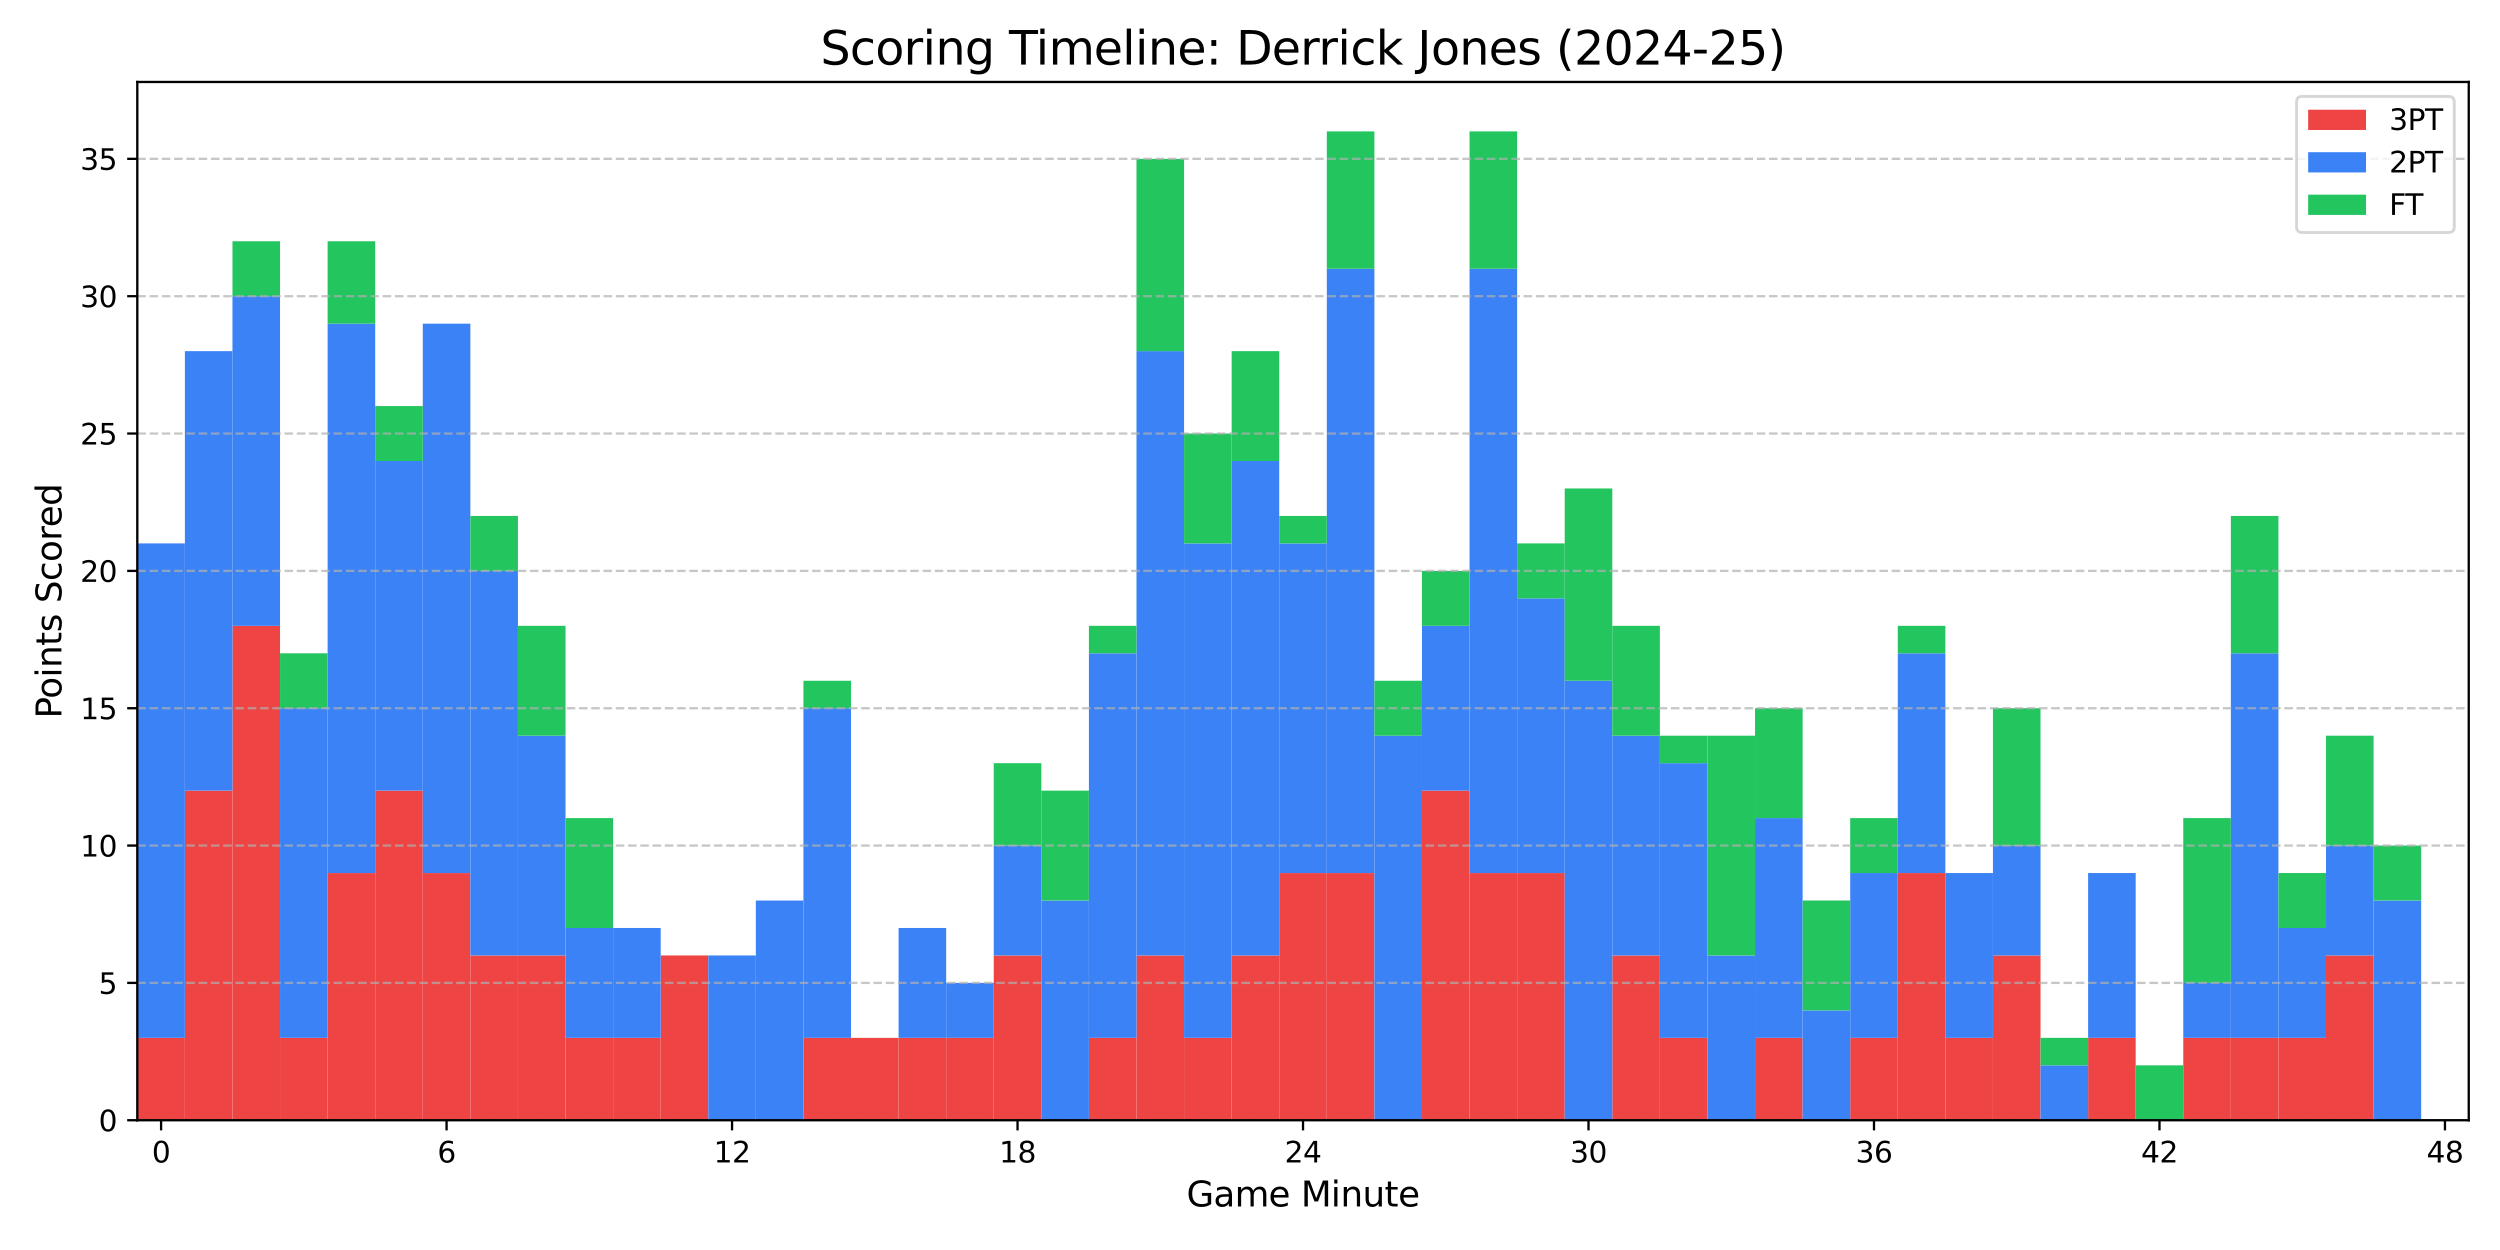 <?xml version="1.0" encoding="utf-8" standalone="no"?>
<!DOCTYPE svg PUBLIC "-//W3C//DTD SVG 1.1//EN"
  "http://www.w3.org/Graphics/SVG/1.1/DTD/svg11.dtd">
<svg xmlns:xlink="http://www.w3.org/1999/xlink" width="864pt" height="432pt" viewBox="0 0 864 432" xmlns="http://www.w3.org/2000/svg" version="1.1">
 <defs>
  <style type="text/css">*{stroke-linejoin: round; stroke-linecap: butt}</style>
 </defs>
 <g id="figure_1">
  <g id="patch_1">
   <path d="M 0 432 
L 864 432 
L 864 0 
L 0 0 
z
" style="fill: #ffffff"/>
  </g>
  <g id="axes_1">
   <g id="patch_2">
    <path d="M 47.45 387.16 
L 853.2 387.16 
L 853.2 28.32 
L 47.45 28.32 
z
" style="fill: #ffffff"/>
   </g>
   <g id="patch_3">
    <path d="M 47.45 387.16 
L 63.894 387.16 
L 63.894 358.681 
L 47.45 358.681 
z
" clip-path="url(#pc52c95a06d)" style="fill: #ef4444"/>
   </g>
   <g id="patch_4">
    <path d="M 63.894 387.16 
L 80.338 387.16 
L 80.338 273.243 
L 63.894 273.243 
z
" clip-path="url(#pc52c95a06d)" style="fill: #ef4444"/>
   </g>
   <g id="patch_5">
    <path d="M 80.338 387.16 
L 96.782 387.16 
L 96.782 216.284 
L 80.338 216.284 
z
" clip-path="url(#pc52c95a06d)" style="fill: #ef4444"/>
   </g>
   <g id="patch_6">
    <path d="M 96.782 387.16 
L 113.226 387.16 
L 113.226 358.681 
L 96.782 358.681 
z
" clip-path="url(#pc52c95a06d)" style="fill: #ef4444"/>
   </g>
   <g id="patch_7">
    <path d="M 113.226 387.16 
L 129.669 387.16 
L 129.669 301.722 
L 113.226 301.722 
z
" clip-path="url(#pc52c95a06d)" style="fill: #ef4444"/>
   </g>
   <g id="patch_8">
    <path d="M 129.669 387.16 
L 146.113 387.16 
L 146.113 273.243 
L 129.669 273.243 
z
" clip-path="url(#pc52c95a06d)" style="fill: #ef4444"/>
   </g>
   <g id="patch_9">
    <path d="M 146.113 387.16 
L 162.557 387.16 
L 162.557 301.722 
L 146.113 301.722 
z
" clip-path="url(#pc52c95a06d)" style="fill: #ef4444"/>
   </g>
   <g id="patch_10">
    <path d="M 162.557 387.16 
L 179.001 387.16 
L 179.001 330.201 
L 162.557 330.201 
z
" clip-path="url(#pc52c95a06d)" style="fill: #ef4444"/>
   </g>
   <g id="patch_11">
    <path d="M 179.001 387.16 
L 195.445 387.16 
L 195.445 330.201 
L 179.001 330.201 
z
" clip-path="url(#pc52c95a06d)" style="fill: #ef4444"/>
   </g>
   <g id="patch_12">
    <path d="M 195.445 387.16 
L 211.889 387.16 
L 211.889 358.681 
L 195.445 358.681 
z
" clip-path="url(#pc52c95a06d)" style="fill: #ef4444"/>
   </g>
   <g id="patch_13">
    <path d="M 211.889 387.16 
L 228.333 387.16 
L 228.333 358.681 
L 211.889 358.681 
z
" clip-path="url(#pc52c95a06d)" style="fill: #ef4444"/>
   </g>
   <g id="patch_14">
    <path d="M 228.333 387.16 
L 244.777 387.16 
L 244.777 330.201 
L 228.333 330.201 
z
" clip-path="url(#pc52c95a06d)" style="fill: #ef4444"/>
   </g>
   <g id="patch_15">
    <path d="M 244.777 387.16 
L 261.22 387.16 
L 261.22 387.16 
L 244.777 387.16 
z
" clip-path="url(#pc52c95a06d)" style="fill: #ef4444"/>
   </g>
   <g id="patch_16">
    <path d="M 261.22 387.16 
L 277.664 387.16 
L 277.664 387.16 
L 261.22 387.16 
z
" clip-path="url(#pc52c95a06d)" style="fill: #ef4444"/>
   </g>
   <g id="patch_17">
    <path d="M 277.664 387.16 
L 294.108 387.16 
L 294.108 358.681 
L 277.664 358.681 
z
" clip-path="url(#pc52c95a06d)" style="fill: #ef4444"/>
   </g>
   <g id="patch_18">
    <path d="M 294.108 387.16 
L 310.552 387.16 
L 310.552 358.681 
L 294.108 358.681 
z
" clip-path="url(#pc52c95a06d)" style="fill: #ef4444"/>
   </g>
   <g id="patch_19">
    <path d="M 310.552 387.16 
L 326.996 387.16 
L 326.996 358.681 
L 310.552 358.681 
z
" clip-path="url(#pc52c95a06d)" style="fill: #ef4444"/>
   </g>
   <g id="patch_20">
    <path d="M 326.996 387.16 
L 343.44 387.16 
L 343.44 358.681 
L 326.996 358.681 
z
" clip-path="url(#pc52c95a06d)" style="fill: #ef4444"/>
   </g>
   <g id="patch_21">
    <path d="M 343.44 387.16 
L 359.884 387.16 
L 359.884 330.201 
L 343.44 330.201 
z
" clip-path="url(#pc52c95a06d)" style="fill: #ef4444"/>
   </g>
   <g id="patch_22">
    <path d="M 359.884 387.16 
L 376.328 387.16 
L 376.328 387.16 
L 359.884 387.16 
z
" clip-path="url(#pc52c95a06d)" style="fill: #ef4444"/>
   </g>
   <g id="patch_23">
    <path d="M 376.328 387.16 
L 392.771 387.16 
L 392.771 358.681 
L 376.328 358.681 
z
" clip-path="url(#pc52c95a06d)" style="fill: #ef4444"/>
   </g>
   <g id="patch_24">
    <path d="M 392.771 387.16 
L 409.215 387.16 
L 409.215 330.201 
L 392.771 330.201 
z
" clip-path="url(#pc52c95a06d)" style="fill: #ef4444"/>
   </g>
   <g id="patch_25">
    <path d="M 409.215 387.16 
L 425.659 387.16 
L 425.659 358.681 
L 409.215 358.681 
z
" clip-path="url(#pc52c95a06d)" style="fill: #ef4444"/>
   </g>
   <g id="patch_26">
    <path d="M 425.659 387.16 
L 442.103 387.16 
L 442.103 330.201 
L 425.659 330.201 
z
" clip-path="url(#pc52c95a06d)" style="fill: #ef4444"/>
   </g>
   <g id="patch_27">
    <path d="M 442.103 387.16 
L 458.547 387.16 
L 458.547 301.722 
L 442.103 301.722 
z
" clip-path="url(#pc52c95a06d)" style="fill: #ef4444"/>
   </g>
   <g id="patch_28">
    <path d="M 458.547 387.16 
L 474.991 387.16 
L 474.991 301.722 
L 458.547 301.722 
z
" clip-path="url(#pc52c95a06d)" style="fill: #ef4444"/>
   </g>
   <g id="patch_29">
    <path d="M 474.991 387.16 
L 491.435 387.16 
L 491.435 387.16 
L 474.991 387.16 
z
" clip-path="url(#pc52c95a06d)" style="fill: #ef4444"/>
   </g>
   <g id="patch_30">
    <path d="M 491.435 387.16 
L 507.879 387.16 
L 507.879 273.243 
L 491.435 273.243 
z
" clip-path="url(#pc52c95a06d)" style="fill: #ef4444"/>
   </g>
   <g id="patch_31">
    <path d="M 507.879 387.16 
L 524.322 387.16 
L 524.322 301.722 
L 507.879 301.722 
z
" clip-path="url(#pc52c95a06d)" style="fill: #ef4444"/>
   </g>
   <g id="patch_32">
    <path d="M 524.322 387.16 
L 540.766 387.16 
L 540.766 301.722 
L 524.322 301.722 
z
" clip-path="url(#pc52c95a06d)" style="fill: #ef4444"/>
   </g>
   <g id="patch_33">
    <path d="M 540.766 387.16 
L 557.21 387.16 
L 557.21 387.16 
L 540.766 387.16 
z
" clip-path="url(#pc52c95a06d)" style="fill: #ef4444"/>
   </g>
   <g id="patch_34">
    <path d="M 557.21 387.16 
L 573.654 387.16 
L 573.654 330.201 
L 557.21 330.201 
z
" clip-path="url(#pc52c95a06d)" style="fill: #ef4444"/>
   </g>
   <g id="patch_35">
    <path d="M 573.654 387.16 
L 590.098 387.16 
L 590.098 358.681 
L 573.654 358.681 
z
" clip-path="url(#pc52c95a06d)" style="fill: #ef4444"/>
   </g>
   <g id="patch_36">
    <path d="M 590.098 387.16 
L 606.542 387.16 
L 606.542 387.16 
L 590.098 387.16 
z
" clip-path="url(#pc52c95a06d)" style="fill: #ef4444"/>
   </g>
   <g id="patch_37">
    <path d="M 606.542 387.16 
L 622.986 387.16 
L 622.986 358.681 
L 606.542 358.681 
z
" clip-path="url(#pc52c95a06d)" style="fill: #ef4444"/>
   </g>
   <g id="patch_38">
    <path d="M 622.986 387.16 
L 639.43 387.16 
L 639.43 387.16 
L 622.986 387.16 
z
" clip-path="url(#pc52c95a06d)" style="fill: #ef4444"/>
   </g>
   <g id="patch_39">
    <path d="M 639.43 387.16 
L 655.873 387.16 
L 655.873 358.681 
L 639.43 358.681 
z
" clip-path="url(#pc52c95a06d)" style="fill: #ef4444"/>
   </g>
   <g id="patch_40">
    <path d="M 655.873 387.16 
L 672.317 387.16 
L 672.317 301.722 
L 655.873 301.722 
z
" clip-path="url(#pc52c95a06d)" style="fill: #ef4444"/>
   </g>
   <g id="patch_41">
    <path d="M 672.317 387.16 
L 688.761 387.16 
L 688.761 358.681 
L 672.317 358.681 
z
" clip-path="url(#pc52c95a06d)" style="fill: #ef4444"/>
   </g>
   <g id="patch_42">
    <path d="M 688.761 387.16 
L 705.205 387.16 
L 705.205 330.201 
L 688.761 330.201 
z
" clip-path="url(#pc52c95a06d)" style="fill: #ef4444"/>
   </g>
   <g id="patch_43">
    <path d="M 705.205 387.16 
L 721.649 387.16 
L 721.649 387.16 
L 705.205 387.16 
z
" clip-path="url(#pc52c95a06d)" style="fill: #ef4444"/>
   </g>
   <g id="patch_44">
    <path d="M 721.649 387.16 
L 738.093 387.16 
L 738.093 358.681 
L 721.649 358.681 
z
" clip-path="url(#pc52c95a06d)" style="fill: #ef4444"/>
   </g>
   <g id="patch_45">
    <path d="M 738.093 387.16 
L 754.537 387.16 
L 754.537 387.16 
L 738.093 387.16 
z
" clip-path="url(#pc52c95a06d)" style="fill: #ef4444"/>
   </g>
   <g id="patch_46">
    <path d="M 754.537 387.16 
L 770.981 387.16 
L 770.981 358.681 
L 754.537 358.681 
z
" clip-path="url(#pc52c95a06d)" style="fill: #ef4444"/>
   </g>
   <g id="patch_47">
    <path d="M 770.981 387.16 
L 787.424 387.16 
L 787.424 358.681 
L 770.981 358.681 
z
" clip-path="url(#pc52c95a06d)" style="fill: #ef4444"/>
   </g>
   <g id="patch_48">
    <path d="M 787.424 387.16 
L 803.868 387.16 
L 803.868 358.681 
L 787.424 358.681 
z
" clip-path="url(#pc52c95a06d)" style="fill: #ef4444"/>
   </g>
   <g id="patch_49">
    <path d="M 803.868 387.16 
L 820.312 387.16 
L 820.312 330.201 
L 803.868 330.201 
z
" clip-path="url(#pc52c95a06d)" style="fill: #ef4444"/>
   </g>
   <g id="patch_50">
    <path d="M 820.312 387.16 
L 836.756 387.16 
L 836.756 387.16 
L 820.312 387.16 
z
" clip-path="url(#pc52c95a06d)" style="fill: #ef4444"/>
   </g>
   <g id="patch_51">
    <path d="M 47.45 358.681 
L 63.894 358.681 
L 63.894 187.804 
L 47.45 187.804 
z
" clip-path="url(#pc52c95a06d)" style="fill: #3b82f6"/>
   </g>
   <g id="patch_52">
    <path d="M 63.894 273.243 
L 80.338 273.243 
L 80.338 121.353 
L 63.894 121.353 
z
" clip-path="url(#pc52c95a06d)" style="fill: #3b82f6"/>
   </g>
   <g id="patch_53">
    <path d="M 80.338 216.284 
L 96.782 216.284 
L 96.782 102.366 
L 80.338 102.366 
z
" clip-path="url(#pc52c95a06d)" style="fill: #3b82f6"/>
   </g>
   <g id="patch_54">
    <path d="M 96.782 358.681 
L 113.226 358.681 
L 113.226 244.763 
L 96.782 244.763 
z
" clip-path="url(#pc52c95a06d)" style="fill: #3b82f6"/>
   </g>
   <g id="patch_55">
    <path d="M 113.226 301.722 
L 129.669 301.722 
L 129.669 111.859 
L 113.226 111.859 
z
" clip-path="url(#pc52c95a06d)" style="fill: #3b82f6"/>
   </g>
   <g id="patch_56">
    <path d="M 129.669 273.243 
L 146.113 273.243 
L 146.113 159.325 
L 129.669 159.325 
z
" clip-path="url(#pc52c95a06d)" style="fill: #3b82f6"/>
   </g>
   <g id="patch_57">
    <path d="M 146.113 301.722 
L 162.557 301.722 
L 162.557 111.859 
L 146.113 111.859 
z
" clip-path="url(#pc52c95a06d)" style="fill: #3b82f6"/>
   </g>
   <g id="patch_58">
    <path d="M 162.557 330.201 
L 179.001 330.201 
L 179.001 197.298 
L 162.557 197.298 
z
" clip-path="url(#pc52c95a06d)" style="fill: #3b82f6"/>
   </g>
   <g id="patch_59">
    <path d="M 179.001 330.201 
L 195.445 330.201 
L 195.445 254.256 
L 179.001 254.256 
z
" clip-path="url(#pc52c95a06d)" style="fill: #3b82f6"/>
   </g>
   <g id="patch_60">
    <path d="M 195.445 358.681 
L 211.889 358.681 
L 211.889 320.708 
L 195.445 320.708 
z
" clip-path="url(#pc52c95a06d)" style="fill: #3b82f6"/>
   </g>
   <g id="patch_61">
    <path d="M 211.889 358.681 
L 228.333 358.681 
L 228.333 320.708 
L 211.889 320.708 
z
" clip-path="url(#pc52c95a06d)" style="fill: #3b82f6"/>
   </g>
   <g id="patch_62">
    <path d="M 228.333 330.201 
L 244.777 330.201 
L 244.777 330.201 
L 228.333 330.201 
z
" clip-path="url(#pc52c95a06d)" style="fill: #3b82f6"/>
   </g>
   <g id="patch_63">
    <path d="M 244.777 387.16 
L 261.22 387.16 
L 261.22 330.201 
L 244.777 330.201 
z
" clip-path="url(#pc52c95a06d)" style="fill: #3b82f6"/>
   </g>
   <g id="patch_64">
    <path d="M 261.22 387.16 
L 277.664 387.16 
L 277.664 311.215 
L 261.22 311.215 
z
" clip-path="url(#pc52c95a06d)" style="fill: #3b82f6"/>
   </g>
   <g id="patch_65">
    <path d="M 277.664 358.681 
L 294.108 358.681 
L 294.108 244.763 
L 277.664 244.763 
z
" clip-path="url(#pc52c95a06d)" style="fill: #3b82f6"/>
   </g>
   <g id="patch_66">
    <path d="M 294.108 358.681 
L 310.552 358.681 
L 310.552 358.681 
L 294.108 358.681 
z
" clip-path="url(#pc52c95a06d)" style="fill: #3b82f6"/>
   </g>
   <g id="patch_67">
    <path d="M 310.552 358.681 
L 326.996 358.681 
L 326.996 320.708 
L 310.552 320.708 
z
" clip-path="url(#pc52c95a06d)" style="fill: #3b82f6"/>
   </g>
   <g id="patch_68">
    <path d="M 326.996 358.681 
L 343.44 358.681 
L 343.44 339.694 
L 326.996 339.694 
z
" clip-path="url(#pc52c95a06d)" style="fill: #3b82f6"/>
   </g>
   <g id="patch_69">
    <path d="M 343.44 330.201 
L 359.884 330.201 
L 359.884 292.229 
L 343.44 292.229 
z
" clip-path="url(#pc52c95a06d)" style="fill: #3b82f6"/>
   </g>
   <g id="patch_70">
    <path d="M 359.884 387.16 
L 376.328 387.16 
L 376.328 311.215 
L 359.884 311.215 
z
" clip-path="url(#pc52c95a06d)" style="fill: #3b82f6"/>
   </g>
   <g id="patch_71">
    <path d="M 376.328 358.681 
L 392.771 358.681 
L 392.771 225.777 
L 376.328 225.777 
z
" clip-path="url(#pc52c95a06d)" style="fill: #3b82f6"/>
   </g>
   <g id="patch_72">
    <path d="M 392.771 330.201 
L 409.215 330.201 
L 409.215 121.353 
L 392.771 121.353 
z
" clip-path="url(#pc52c95a06d)" style="fill: #3b82f6"/>
   </g>
   <g id="patch_73">
    <path d="M 409.215 358.681 
L 425.659 358.681 
L 425.659 187.804 
L 409.215 187.804 
z
" clip-path="url(#pc52c95a06d)" style="fill: #3b82f6"/>
   </g>
   <g id="patch_74">
    <path d="M 425.659 330.201 
L 442.103 330.201 
L 442.103 159.325 
L 425.659 159.325 
z
" clip-path="url(#pc52c95a06d)" style="fill: #3b82f6"/>
   </g>
   <g id="patch_75">
    <path d="M 442.103 301.722 
L 458.547 301.722 
L 458.547 187.804 
L 442.103 187.804 
z
" clip-path="url(#pc52c95a06d)" style="fill: #3b82f6"/>
   </g>
   <g id="patch_76">
    <path d="M 458.547 301.722 
L 474.991 301.722 
L 474.991 92.873 
L 458.547 92.873 
z
" clip-path="url(#pc52c95a06d)" style="fill: #3b82f6"/>
   </g>
   <g id="patch_77">
    <path d="M 474.991 387.16 
L 491.435 387.16 
L 491.435 254.256 
L 474.991 254.256 
z
" clip-path="url(#pc52c95a06d)" style="fill: #3b82f6"/>
   </g>
   <g id="patch_78">
    <path d="M 491.435 273.243 
L 507.879 273.243 
L 507.879 216.284 
L 491.435 216.284 
z
" clip-path="url(#pc52c95a06d)" style="fill: #3b82f6"/>
   </g>
   <g id="patch_79">
    <path d="M 507.879 301.722 
L 524.322 301.722 
L 524.322 92.873 
L 507.879 92.873 
z
" clip-path="url(#pc52c95a06d)" style="fill: #3b82f6"/>
   </g>
   <g id="patch_80">
    <path d="M 524.322 301.722 
L 540.766 301.722 
L 540.766 206.791 
L 524.322 206.791 
z
" clip-path="url(#pc52c95a06d)" style="fill: #3b82f6"/>
   </g>
   <g id="patch_81">
    <path d="M 540.766 387.16 
L 557.21 387.16 
L 557.21 235.27 
L 540.766 235.27 
z
" clip-path="url(#pc52c95a06d)" style="fill: #3b82f6"/>
   </g>
   <g id="patch_82">
    <path d="M 557.21 330.201 
L 573.654 330.201 
L 573.654 254.256 
L 557.21 254.256 
z
" clip-path="url(#pc52c95a06d)" style="fill: #3b82f6"/>
   </g>
   <g id="patch_83">
    <path d="M 573.654 358.681 
L 590.098 358.681 
L 590.098 263.749 
L 573.654 263.749 
z
" clip-path="url(#pc52c95a06d)" style="fill: #3b82f6"/>
   </g>
   <g id="patch_84">
    <path d="M 590.098 387.16 
L 606.542 387.16 
L 606.542 330.201 
L 590.098 330.201 
z
" clip-path="url(#pc52c95a06d)" style="fill: #3b82f6"/>
   </g>
   <g id="patch_85">
    <path d="M 606.542 358.681 
L 622.986 358.681 
L 622.986 282.736 
L 606.542 282.736 
z
" clip-path="url(#pc52c95a06d)" style="fill: #3b82f6"/>
   </g>
   <g id="patch_86">
    <path d="M 622.986 387.16 
L 639.43 387.16 
L 639.43 349.188 
L 622.986 349.188 
z
" clip-path="url(#pc52c95a06d)" style="fill: #3b82f6"/>
   </g>
   <g id="patch_87">
    <path d="M 639.43 358.681 
L 655.873 358.681 
L 655.873 301.722 
L 639.43 301.722 
z
" clip-path="url(#pc52c95a06d)" style="fill: #3b82f6"/>
   </g>
   <g id="patch_88">
    <path d="M 655.873 301.722 
L 672.317 301.722 
L 672.317 225.777 
L 655.873 225.777 
z
" clip-path="url(#pc52c95a06d)" style="fill: #3b82f6"/>
   </g>
   <g id="patch_89">
    <path d="M 672.317 358.681 
L 688.761 358.681 
L 688.761 301.722 
L 672.317 301.722 
z
" clip-path="url(#pc52c95a06d)" style="fill: #3b82f6"/>
   </g>
   <g id="patch_90">
    <path d="M 688.761 330.201 
L 705.205 330.201 
L 705.205 292.229 
L 688.761 292.229 
z
" clip-path="url(#pc52c95a06d)" style="fill: #3b82f6"/>
   </g>
   <g id="patch_91">
    <path d="M 705.205 387.16 
L 721.649 387.16 
L 721.649 368.174 
L 705.205 368.174 
z
" clip-path="url(#pc52c95a06d)" style="fill: #3b82f6"/>
   </g>
   <g id="patch_92">
    <path d="M 721.649 358.681 
L 738.093 358.681 
L 738.093 301.722 
L 721.649 301.722 
z
" clip-path="url(#pc52c95a06d)" style="fill: #3b82f6"/>
   </g>
   <g id="patch_93">
    <path d="M 738.093 387.16 
L 754.537 387.16 
L 754.537 387.16 
L 738.093 387.16 
z
" clip-path="url(#pc52c95a06d)" style="fill: #3b82f6"/>
   </g>
   <g id="patch_94">
    <path d="M 754.537 358.681 
L 770.981 358.681 
L 770.981 339.694 
L 754.537 339.694 
z
" clip-path="url(#pc52c95a06d)" style="fill: #3b82f6"/>
   </g>
   <g id="patch_95">
    <path d="M 770.981 358.681 
L 787.424 358.681 
L 787.424 225.777 
L 770.981 225.777 
z
" clip-path="url(#pc52c95a06d)" style="fill: #3b82f6"/>
   </g>
   <g id="patch_96">
    <path d="M 787.424 358.681 
L 803.868 358.681 
L 803.868 320.708 
L 787.424 320.708 
z
" clip-path="url(#pc52c95a06d)" style="fill: #3b82f6"/>
   </g>
   <g id="patch_97">
    <path d="M 803.868 330.201 
L 820.312 330.201 
L 820.312 292.229 
L 803.868 292.229 
z
" clip-path="url(#pc52c95a06d)" style="fill: #3b82f6"/>
   </g>
   <g id="patch_98">
    <path d="M 820.312 387.16 
L 836.756 387.16 
L 836.756 311.215 
L 820.312 311.215 
z
" clip-path="url(#pc52c95a06d)" style="fill: #3b82f6"/>
   </g>
   <g id="patch_99">
    <path d="M 47.45 187.804 
L 63.894 187.804 
L 63.894 187.804 
L 47.45 187.804 
z
" clip-path="url(#pc52c95a06d)" style="fill: #22c55e"/>
   </g>
   <g id="patch_100">
    <path d="M 63.894 121.353 
L 80.338 121.353 
L 80.338 121.353 
L 63.894 121.353 
z
" clip-path="url(#pc52c95a06d)" style="fill: #22c55e"/>
   </g>
   <g id="patch_101">
    <path d="M 80.338 102.366 
L 96.782 102.366 
L 96.782 83.38 
L 80.338 83.38 
z
" clip-path="url(#pc52c95a06d)" style="fill: #22c55e"/>
   </g>
   <g id="patch_102">
    <path d="M 96.782 244.763 
L 113.226 244.763 
L 113.226 225.777 
L 96.782 225.777 
z
" clip-path="url(#pc52c95a06d)" style="fill: #22c55e"/>
   </g>
   <g id="patch_103">
    <path d="M 113.226 111.859 
L 129.669 111.859 
L 129.669 83.38 
L 113.226 83.38 
z
" clip-path="url(#pc52c95a06d)" style="fill: #22c55e"/>
   </g>
   <g id="patch_104">
    <path d="M 129.669 159.325 
L 146.113 159.325 
L 146.113 140.339 
L 129.669 140.339 
z
" clip-path="url(#pc52c95a06d)" style="fill: #22c55e"/>
   </g>
   <g id="patch_105">
    <path d="M 146.113 111.859 
L 162.557 111.859 
L 162.557 111.859 
L 146.113 111.859 
z
" clip-path="url(#pc52c95a06d)" style="fill: #22c55e"/>
   </g>
   <g id="patch_106">
    <path d="M 162.557 197.298 
L 179.001 197.298 
L 179.001 178.311 
L 162.557 178.311 
z
" clip-path="url(#pc52c95a06d)" style="fill: #22c55e"/>
   </g>
   <g id="patch_107">
    <path d="M 179.001 254.256 
L 195.445 254.256 
L 195.445 216.284 
L 179.001 216.284 
z
" clip-path="url(#pc52c95a06d)" style="fill: #22c55e"/>
   </g>
   <g id="patch_108">
    <path d="M 195.445 320.708 
L 211.889 320.708 
L 211.889 282.736 
L 195.445 282.736 
z
" clip-path="url(#pc52c95a06d)" style="fill: #22c55e"/>
   </g>
   <g id="patch_109">
    <path d="M 211.889 320.708 
L 228.333 320.708 
L 228.333 320.708 
L 211.889 320.708 
z
" clip-path="url(#pc52c95a06d)" style="fill: #22c55e"/>
   </g>
   <g id="patch_110">
    <path d="M 228.333 330.201 
L 244.777 330.201 
L 244.777 330.201 
L 228.333 330.201 
z
" clip-path="url(#pc52c95a06d)" style="fill: #22c55e"/>
   </g>
   <g id="patch_111">
    <path d="M 244.777 330.201 
L 261.22 330.201 
L 261.22 330.201 
L 244.777 330.201 
z
" clip-path="url(#pc52c95a06d)" style="fill: #22c55e"/>
   </g>
   <g id="patch_112">
    <path d="M 261.22 311.215 
L 277.664 311.215 
L 277.664 311.215 
L 261.22 311.215 
z
" clip-path="url(#pc52c95a06d)" style="fill: #22c55e"/>
   </g>
   <g id="patch_113">
    <path d="M 277.664 244.763 
L 294.108 244.763 
L 294.108 235.27 
L 277.664 235.27 
z
" clip-path="url(#pc52c95a06d)" style="fill: #22c55e"/>
   </g>
   <g id="patch_114">
    <path d="M 294.108 358.681 
L 310.552 358.681 
L 310.552 358.681 
L 294.108 358.681 
z
" clip-path="url(#pc52c95a06d)" style="fill: #22c55e"/>
   </g>
   <g id="patch_115">
    <path d="M 310.552 320.708 
L 326.996 320.708 
L 326.996 320.708 
L 310.552 320.708 
z
" clip-path="url(#pc52c95a06d)" style="fill: #22c55e"/>
   </g>
   <g id="patch_116">
    <path d="M 326.996 339.694 
L 343.44 339.694 
L 343.44 339.694 
L 326.996 339.694 
z
" clip-path="url(#pc52c95a06d)" style="fill: #22c55e"/>
   </g>
   <g id="patch_117">
    <path d="M 343.44 292.229 
L 359.884 292.229 
L 359.884 263.749 
L 343.44 263.749 
z
" clip-path="url(#pc52c95a06d)" style="fill: #22c55e"/>
   </g>
   <g id="patch_118">
    <path d="M 359.884 311.215 
L 376.328 311.215 
L 376.328 273.243 
L 359.884 273.243 
z
" clip-path="url(#pc52c95a06d)" style="fill: #22c55e"/>
   </g>
   <g id="patch_119">
    <path d="M 376.328 225.777 
L 392.771 225.777 
L 392.771 216.284 
L 376.328 216.284 
z
" clip-path="url(#pc52c95a06d)" style="fill: #22c55e"/>
   </g>
   <g id="patch_120">
    <path d="M 392.771 121.353 
L 409.215 121.353 
L 409.215 54.901 
L 392.771 54.901 
z
" clip-path="url(#pc52c95a06d)" style="fill: #22c55e"/>
   </g>
   <g id="patch_121">
    <path d="M 409.215 187.804 
L 425.659 187.804 
L 425.659 149.832 
L 409.215 149.832 
z
" clip-path="url(#pc52c95a06d)" style="fill: #22c55e"/>
   </g>
   <g id="patch_122">
    <path d="M 425.659 159.325 
L 442.103 159.325 
L 442.103 121.353 
L 425.659 121.353 
z
" clip-path="url(#pc52c95a06d)" style="fill: #22c55e"/>
   </g>
   <g id="patch_123">
    <path d="M 442.103 187.804 
L 458.547 187.804 
L 458.547 178.311 
L 442.103 178.311 
z
" clip-path="url(#pc52c95a06d)" style="fill: #22c55e"/>
   </g>
   <g id="patch_124">
    <path d="M 458.547 92.873 
L 474.991 92.873 
L 474.991 45.408 
L 458.547 45.408 
z
" clip-path="url(#pc52c95a06d)" style="fill: #22c55e"/>
   </g>
   <g id="patch_125">
    <path d="M 474.991 254.256 
L 491.435 254.256 
L 491.435 235.27 
L 474.991 235.27 
z
" clip-path="url(#pc52c95a06d)" style="fill: #22c55e"/>
   </g>
   <g id="patch_126">
    <path d="M 491.435 216.284 
L 507.879 216.284 
L 507.879 197.298 
L 491.435 197.298 
z
" clip-path="url(#pc52c95a06d)" style="fill: #22c55e"/>
   </g>
   <g id="patch_127">
    <path d="M 507.879 92.873 
L 524.322 92.873 
L 524.322 45.408 
L 507.879 45.408 
z
" clip-path="url(#pc52c95a06d)" style="fill: #22c55e"/>
   </g>
   <g id="patch_128">
    <path d="M 524.322 206.791 
L 540.766 206.791 
L 540.766 187.804 
L 524.322 187.804 
z
" clip-path="url(#pc52c95a06d)" style="fill: #22c55e"/>
   </g>
   <g id="patch_129">
    <path d="M 540.766 235.27 
L 557.21 235.27 
L 557.21 168.818 
L 540.766 168.818 
z
" clip-path="url(#pc52c95a06d)" style="fill: #22c55e"/>
   </g>
   <g id="patch_130">
    <path d="M 557.21 254.256 
L 573.654 254.256 
L 573.654 216.284 
L 557.21 216.284 
z
" clip-path="url(#pc52c95a06d)" style="fill: #22c55e"/>
   </g>
   <g id="patch_131">
    <path d="M 573.654 263.749 
L 590.098 263.749 
L 590.098 254.256 
L 573.654 254.256 
z
" clip-path="url(#pc52c95a06d)" style="fill: #22c55e"/>
   </g>
   <g id="patch_132">
    <path d="M 590.098 330.201 
L 606.542 330.201 
L 606.542 254.256 
L 590.098 254.256 
z
" clip-path="url(#pc52c95a06d)" style="fill: #22c55e"/>
   </g>
   <g id="patch_133">
    <path d="M 606.542 282.736 
L 622.986 282.736 
L 622.986 244.763 
L 606.542 244.763 
z
" clip-path="url(#pc52c95a06d)" style="fill: #22c55e"/>
   </g>
   <g id="patch_134">
    <path d="M 622.986 349.188 
L 639.43 349.188 
L 639.43 311.215 
L 622.986 311.215 
z
" clip-path="url(#pc52c95a06d)" style="fill: #22c55e"/>
   </g>
   <g id="patch_135">
    <path d="M 639.43 301.722 
L 655.873 301.722 
L 655.873 282.736 
L 639.43 282.736 
z
" clip-path="url(#pc52c95a06d)" style="fill: #22c55e"/>
   </g>
   <g id="patch_136">
    <path d="M 655.873 225.777 
L 672.317 225.777 
L 672.317 216.284 
L 655.873 216.284 
z
" clip-path="url(#pc52c95a06d)" style="fill: #22c55e"/>
   </g>
   <g id="patch_137">
    <path d="M 672.317 301.722 
L 688.761 301.722 
L 688.761 301.722 
L 672.317 301.722 
z
" clip-path="url(#pc52c95a06d)" style="fill: #22c55e"/>
   </g>
   <g id="patch_138">
    <path d="M 688.761 292.229 
L 705.205 292.229 
L 705.205 244.763 
L 688.761 244.763 
z
" clip-path="url(#pc52c95a06d)" style="fill: #22c55e"/>
   </g>
   <g id="patch_139">
    <path d="M 705.205 368.174 
L 721.649 368.174 
L 721.649 358.681 
L 705.205 358.681 
z
" clip-path="url(#pc52c95a06d)" style="fill: #22c55e"/>
   </g>
   <g id="patch_140">
    <path d="M 721.649 301.722 
L 738.093 301.722 
L 738.093 301.722 
L 721.649 301.722 
z
" clip-path="url(#pc52c95a06d)" style="fill: #22c55e"/>
   </g>
   <g id="patch_141">
    <path d="M 738.093 387.16 
L 754.537 387.16 
L 754.537 368.174 
L 738.093 368.174 
z
" clip-path="url(#pc52c95a06d)" style="fill: #22c55e"/>
   </g>
   <g id="patch_142">
    <path d="M 754.537 339.694 
L 770.981 339.694 
L 770.981 282.736 
L 754.537 282.736 
z
" clip-path="url(#pc52c95a06d)" style="fill: #22c55e"/>
   </g>
   <g id="patch_143">
    <path d="M 770.981 225.777 
L 787.424 225.777 
L 787.424 178.311 
L 770.981 178.311 
z
" clip-path="url(#pc52c95a06d)" style="fill: #22c55e"/>
   </g>
   <g id="patch_144">
    <path d="M 787.424 320.708 
L 803.868 320.708 
L 803.868 301.722 
L 787.424 301.722 
z
" clip-path="url(#pc52c95a06d)" style="fill: #22c55e"/>
   </g>
   <g id="patch_145">
    <path d="M 803.868 292.229 
L 820.312 292.229 
L 820.312 254.256 
L 803.868 254.256 
z
" clip-path="url(#pc52c95a06d)" style="fill: #22c55e"/>
   </g>
   <g id="patch_146">
    <path d="M 820.312 311.215 
L 836.756 311.215 
L 836.756 292.229 
L 820.312 292.229 
z
" clip-path="url(#pc52c95a06d)" style="fill: #22c55e"/>
   </g>
   <g id="matplotlib.axis_1">
    <g id="xtick_1">
     <g id="line2d_1">
      <defs>
       <path id="mf9374f6dba" d="M 0 0 
L 0 3.5 
" style="stroke: #000000; stroke-width: 0.8"/>
      </defs>
      <g>
       <use xlink:href="#mf9374f6dba" x="55.672" y="387.16" style="stroke: #000000; stroke-width: 0.8"/>
      </g>
     </g>
     <g id="text_1">
      <!-- 0 -->
      <g transform="translate(52.491 401.758) scale(0.1 -0.1)">
       <defs>
        <path id="DejaVuSans-30" d="M 2034 4250 
Q 1547 4250 1301 3770 
Q 1056 3291 1056 2328 
Q 1056 1369 1301 889 
Q 1547 409 2034 409 
Q 2525 409 2770 889 
Q 3016 1369 3016 2328 
Q 3016 3291 2770 3770 
Q 2525 4250 2034 4250 
z
M 2034 4750 
Q 2819 4750 3233 4129 
Q 3647 3509 3647 2328 
Q 3647 1150 3233 529 
Q 2819 -91 2034 -91 
Q 1250 -91 836 529 
Q 422 1150 422 2328 
Q 422 3509 836 4129 
Q 1250 4750 2034 4750 
z
" transform="scale(0.016)"/>
       </defs>
       <use xlink:href="#DejaVuSans-30"/>
      </g>
     </g>
    </g>
    <g id="xtick_2">
     <g id="line2d_2">
      <g>
       <use xlink:href="#mf9374f6dba" x="154.335" y="387.16" style="stroke: #000000; stroke-width: 0.8"/>
      </g>
     </g>
     <g id="text_2">
      <!-- 6 -->
      <g transform="translate(151.154 401.758) scale(0.1 -0.1)">
       <defs>
        <path id="DejaVuSans-36" d="M 2113 2584 
Q 1688 2584 1439 2293 
Q 1191 2003 1191 1497 
Q 1191 994 1439 701 
Q 1688 409 2113 409 
Q 2538 409 2786 701 
Q 3034 994 3034 1497 
Q 3034 2003 2786 2293 
Q 2538 2584 2113 2584 
z
M 3366 4563 
L 3366 3988 
Q 3128 4100 2886 4159 
Q 2644 4219 2406 4219 
Q 1781 4219 1451 3797 
Q 1122 3375 1075 2522 
Q 1259 2794 1537 2939 
Q 1816 3084 2150 3084 
Q 2853 3084 3261 2657 
Q 3669 2231 3669 1497 
Q 3669 778 3244 343 
Q 2819 -91 2113 -91 
Q 1303 -91 875 529 
Q 447 1150 447 2328 
Q 447 3434 972 4092 
Q 1497 4750 2381 4750 
Q 2619 4750 2861 4703 
Q 3103 4656 3366 4563 
z
" transform="scale(0.016)"/>
       </defs>
       <use xlink:href="#DejaVuSans-36"/>
      </g>
     </g>
    </g>
    <g id="xtick_3">
     <g id="line2d_3">
      <g>
       <use xlink:href="#mf9374f6dba" x="252.998" y="387.16" style="stroke: #000000; stroke-width: 0.8"/>
      </g>
     </g>
     <g id="text_3">
      <!-- 12 -->
      <g transform="translate(246.636 401.758) scale(0.1 -0.1)">
       <defs>
        <path id="DejaVuSans-31" d="M 794 531 
L 1825 531 
L 1825 4091 
L 703 3866 
L 703 4441 
L 1819 4666 
L 2450 4666 
L 2450 531 
L 3481 531 
L 3481 0 
L 794 0 
L 794 531 
z
" transform="scale(0.016)"/>
        <path id="DejaVuSans-32" d="M 1228 531 
L 3431 531 
L 3431 0 
L 469 0 
L 469 531 
Q 828 903 1448 1529 
Q 2069 2156 2228 2338 
Q 2531 2678 2651 2914 
Q 2772 3150 2772 3378 
Q 2772 3750 2511 3984 
Q 2250 4219 1831 4219 
Q 1534 4219 1204 4116 
Q 875 4013 500 3803 
L 500 4441 
Q 881 4594 1212 4672 
Q 1544 4750 1819 4750 
Q 2544 4750 2975 4387 
Q 3406 4025 3406 3419 
Q 3406 3131 3298 2873 
Q 3191 2616 2906 2266 
Q 2828 2175 2409 1742 
Q 1991 1309 1228 531 
z
" transform="scale(0.016)"/>
       </defs>
       <use xlink:href="#DejaVuSans-31"/>
       <use xlink:href="#DejaVuSans-32" transform="translate(63.623 0)"/>
      </g>
     </g>
    </g>
    <g id="xtick_4">
     <g id="line2d_4">
      <g>
       <use xlink:href="#mf9374f6dba" x="351.662" y="387.16" style="stroke: #000000; stroke-width: 0.8"/>
      </g>
     </g>
     <g id="text_4">
      <!-- 18 -->
      <g transform="translate(345.299 401.758) scale(0.1 -0.1)">
       <defs>
        <path id="DejaVuSans-38" d="M 2034 2216 
Q 1584 2216 1326 1975 
Q 1069 1734 1069 1313 
Q 1069 891 1326 650 
Q 1584 409 2034 409 
Q 2484 409 2743 651 
Q 3003 894 3003 1313 
Q 3003 1734 2745 1975 
Q 2488 2216 2034 2216 
z
M 1403 2484 
Q 997 2584 770 2862 
Q 544 3141 544 3541 
Q 544 4100 942 4425 
Q 1341 4750 2034 4750 
Q 2731 4750 3128 4425 
Q 3525 4100 3525 3541 
Q 3525 3141 3298 2862 
Q 3072 2584 2669 2484 
Q 3125 2378 3379 2068 
Q 3634 1759 3634 1313 
Q 3634 634 3220 271 
Q 2806 -91 2034 -91 
Q 1263 -91 848 271 
Q 434 634 434 1313 
Q 434 1759 690 2068 
Q 947 2378 1403 2484 
z
M 1172 3481 
Q 1172 3119 1398 2916 
Q 1625 2713 2034 2713 
Q 2441 2713 2670 2916 
Q 2900 3119 2900 3481 
Q 2900 3844 2670 4047 
Q 2441 4250 2034 4250 
Q 1625 4250 1398 4047 
Q 1172 3844 1172 3481 
z
" transform="scale(0.016)"/>
       </defs>
       <use xlink:href="#DejaVuSans-31"/>
       <use xlink:href="#DejaVuSans-38" transform="translate(63.623 0)"/>
      </g>
     </g>
    </g>
    <g id="xtick_5">
     <g id="line2d_5">
      <g>
       <use xlink:href="#mf9374f6dba" x="450.325" y="387.16" style="stroke: #000000; stroke-width: 0.8"/>
      </g>
     </g>
     <g id="text_5">
      <!-- 24 -->
      <g transform="translate(443.962 401.758) scale(0.1 -0.1)">
       <defs>
        <path id="DejaVuSans-34" d="M 2419 4116 
L 825 1625 
L 2419 1625 
L 2419 4116 
z
M 2253 4666 
L 3047 4666 
L 3047 1625 
L 3713 1625 
L 3713 1100 
L 3047 1100 
L 3047 0 
L 2419 0 
L 2419 1100 
L 313 1100 
L 313 1709 
L 2253 4666 
z
" transform="scale(0.016)"/>
       </defs>
       <use xlink:href="#DejaVuSans-32"/>
       <use xlink:href="#DejaVuSans-34" transform="translate(63.623 0)"/>
      </g>
     </g>
    </g>
    <g id="xtick_6">
     <g id="line2d_6">
      <g>
       <use xlink:href="#mf9374f6dba" x="548.988" y="387.16" style="stroke: #000000; stroke-width: 0.8"/>
      </g>
     </g>
     <g id="text_6">
      <!-- 30 -->
      <g transform="translate(542.626 401.758) scale(0.1 -0.1)">
       <defs>
        <path id="DejaVuSans-33" d="M 2597 2516 
Q 3050 2419 3304 2112 
Q 3559 1806 3559 1356 
Q 3559 666 3084 287 
Q 2609 -91 1734 -91 
Q 1441 -91 1130 -33 
Q 819 25 488 141 
L 488 750 
Q 750 597 1062 519 
Q 1375 441 1716 441 
Q 2309 441 2620 675 
Q 2931 909 2931 1356 
Q 2931 1769 2642 2001 
Q 2353 2234 1838 2234 
L 1294 2234 
L 1294 2753 
L 1863 2753 
Q 2328 2753 2575 2939 
Q 2822 3125 2822 3475 
Q 2822 3834 2567 4026 
Q 2313 4219 1838 4219 
Q 1578 4219 1281 4162 
Q 984 4106 628 3988 
L 628 4550 
Q 988 4650 1302 4700 
Q 1616 4750 1894 4750 
Q 2613 4750 3031 4423 
Q 3450 4097 3450 3541 
Q 3450 3153 3228 2886 
Q 3006 2619 2597 2516 
z
" transform="scale(0.016)"/>
       </defs>
       <use xlink:href="#DejaVuSans-33"/>
       <use xlink:href="#DejaVuSans-30" transform="translate(63.623 0)"/>
      </g>
     </g>
    </g>
    <g id="xtick_7">
     <g id="line2d_7">
      <g>
       <use xlink:href="#mf9374f6dba" x="647.652" y="387.16" style="stroke: #000000; stroke-width: 0.8"/>
      </g>
     </g>
     <g id="text_7">
      <!-- 36 -->
      <g transform="translate(641.289 401.758) scale(0.1 -0.1)">
       <use xlink:href="#DejaVuSans-33"/>
       <use xlink:href="#DejaVuSans-36" transform="translate(63.623 0)"/>
      </g>
     </g>
    </g>
    <g id="xtick_8">
     <g id="line2d_8">
      <g>
       <use xlink:href="#mf9374f6dba" x="746.315" y="387.16" style="stroke: #000000; stroke-width: 0.8"/>
      </g>
     </g>
     <g id="text_8">
      <!-- 42 -->
      <g transform="translate(739.952 401.758) scale(0.1 -0.1)">
       <use xlink:href="#DejaVuSans-34"/>
       <use xlink:href="#DejaVuSans-32" transform="translate(63.623 0)"/>
      </g>
     </g>
    </g>
    <g id="xtick_9">
     <g id="line2d_9">
      <g>
       <use xlink:href="#mf9374f6dba" x="844.978" y="387.16" style="stroke: #000000; stroke-width: 0.8"/>
      </g>
     </g>
     <g id="text_9">
      <!-- 48 -->
      <g transform="translate(838.616 401.758) scale(0.1 -0.1)">
       <use xlink:href="#DejaVuSans-34"/>
       <use xlink:href="#DejaVuSans-38" transform="translate(63.623 0)"/>
      </g>
     </g>
    </g>
    <g id="text_10">
     <!-- Game Minute -->
     <g transform="translate(410.063 416.956) scale(0.12 -0.12)">
      <defs>
       <path id="DejaVuSans-47" d="M 3809 666 
L 3809 1919 
L 2778 1919 
L 2778 2438 
L 4434 2438 
L 4434 434 
Q 4069 175 3628 42 
Q 3188 -91 2688 -91 
Q 1594 -91 976 548 
Q 359 1188 359 2328 
Q 359 3472 976 4111 
Q 1594 4750 2688 4750 
Q 3144 4750 3555 4637 
Q 3966 4525 4313 4306 
L 4313 3634 
Q 3963 3931 3569 4081 
Q 3175 4231 2741 4231 
Q 1884 4231 1454 3753 
Q 1025 3275 1025 2328 
Q 1025 1384 1454 906 
Q 1884 428 2741 428 
Q 3075 428 3337 486 
Q 3600 544 3809 666 
z
" transform="scale(0.016)"/>
       <path id="DejaVuSans-61" d="M 2194 1759 
Q 1497 1759 1228 1600 
Q 959 1441 959 1056 
Q 959 750 1161 570 
Q 1363 391 1709 391 
Q 2188 391 2477 730 
Q 2766 1069 2766 1631 
L 2766 1759 
L 2194 1759 
z
M 3341 1997 
L 3341 0 
L 2766 0 
L 2766 531 
Q 2569 213 2275 61 
Q 1981 -91 1556 -91 
Q 1019 -91 701 211 
Q 384 513 384 1019 
Q 384 1609 779 1909 
Q 1175 2209 1959 2209 
L 2766 2209 
L 2766 2266 
Q 2766 2663 2505 2880 
Q 2244 3097 1772 3097 
Q 1472 3097 1187 3025 
Q 903 2953 641 2809 
L 641 3341 
Q 956 3463 1253 3523 
Q 1550 3584 1831 3584 
Q 2591 3584 2966 3190 
Q 3341 2797 3341 1997 
z
" transform="scale(0.016)"/>
       <path id="DejaVuSans-6d" d="M 3328 2828 
Q 3544 3216 3844 3400 
Q 4144 3584 4550 3584 
Q 5097 3584 5394 3201 
Q 5691 2819 5691 2113 
L 5691 0 
L 5113 0 
L 5113 2094 
Q 5113 2597 4934 2840 
Q 4756 3084 4391 3084 
Q 3944 3084 3684 2787 
Q 3425 2491 3425 1978 
L 3425 0 
L 2847 0 
L 2847 2094 
Q 2847 2600 2669 2842 
Q 2491 3084 2119 3084 
Q 1678 3084 1418 2786 
Q 1159 2488 1159 1978 
L 1159 0 
L 581 0 
L 581 3500 
L 1159 3500 
L 1159 2956 
Q 1356 3278 1631 3431 
Q 1906 3584 2284 3584 
Q 2666 3584 2933 3390 
Q 3200 3197 3328 2828 
z
" transform="scale(0.016)"/>
       <path id="DejaVuSans-65" d="M 3597 1894 
L 3597 1613 
L 953 1613 
Q 991 1019 1311 708 
Q 1631 397 2203 397 
Q 2534 397 2845 478 
Q 3156 559 3463 722 
L 3463 178 
Q 3153 47 2828 -22 
Q 2503 -91 2169 -91 
Q 1331 -91 842 396 
Q 353 884 353 1716 
Q 353 2575 817 3079 
Q 1281 3584 2069 3584 
Q 2775 3584 3186 3129 
Q 3597 2675 3597 1894 
z
M 3022 2063 
Q 3016 2534 2758 2815 
Q 2500 3097 2075 3097 
Q 1594 3097 1305 2825 
Q 1016 2553 972 2059 
L 3022 2063 
z
" transform="scale(0.016)"/>
       <path id="DejaVuSans-20" transform="scale(0.016)"/>
       <path id="DejaVuSans-4d" d="M 628 4666 
L 1569 4666 
L 2759 1491 
L 3956 4666 
L 4897 4666 
L 4897 0 
L 4281 0 
L 4281 4097 
L 3078 897 
L 2444 897 
L 1241 4097 
L 1241 0 
L 628 0 
L 628 4666 
z
" transform="scale(0.016)"/>
       <path id="DejaVuSans-69" d="M 603 3500 
L 1178 3500 
L 1178 0 
L 603 0 
L 603 3500 
z
M 603 4863 
L 1178 4863 
L 1178 4134 
L 603 4134 
L 603 4863 
z
" transform="scale(0.016)"/>
       <path id="DejaVuSans-6e" d="M 3513 2113 
L 3513 0 
L 2938 0 
L 2938 2094 
Q 2938 2591 2744 2837 
Q 2550 3084 2163 3084 
Q 1697 3084 1428 2787 
Q 1159 2491 1159 1978 
L 1159 0 
L 581 0 
L 581 3500 
L 1159 3500 
L 1159 2956 
Q 1366 3272 1645 3428 
Q 1925 3584 2291 3584 
Q 2894 3584 3203 3211 
Q 3513 2838 3513 2113 
z
" transform="scale(0.016)"/>
       <path id="DejaVuSans-75" d="M 544 1381 
L 544 3500 
L 1119 3500 
L 1119 1403 
Q 1119 906 1312 657 
Q 1506 409 1894 409 
Q 2359 409 2629 706 
Q 2900 1003 2900 1516 
L 2900 3500 
L 3475 3500 
L 3475 0 
L 2900 0 
L 2900 538 
Q 2691 219 2414 64 
Q 2138 -91 1772 -91 
Q 1169 -91 856 284 
Q 544 659 544 1381 
z
M 1991 3584 
L 1991 3584 
z
" transform="scale(0.016)"/>
       <path id="DejaVuSans-74" d="M 1172 4494 
L 1172 3500 
L 2356 3500 
L 2356 3053 
L 1172 3053 
L 1172 1153 
Q 1172 725 1289 603 
Q 1406 481 1766 481 
L 2356 481 
L 2356 0 
L 1766 0 
Q 1100 0 847 248 
Q 594 497 594 1153 
L 594 3053 
L 172 3053 
L 172 3500 
L 594 3500 
L 594 4494 
L 1172 4494 
z
" transform="scale(0.016)"/>
      </defs>
      <use xlink:href="#DejaVuSans-47"/>
      <use xlink:href="#DejaVuSans-61" transform="translate(77.49 0)"/>
      <use xlink:href="#DejaVuSans-6d" transform="translate(138.77 0)"/>
      <use xlink:href="#DejaVuSans-65" transform="translate(236.182 0)"/>
      <use xlink:href="#DejaVuSans-20" transform="translate(297.705 0)"/>
      <use xlink:href="#DejaVuSans-4d" transform="translate(329.492 0)"/>
      <use xlink:href="#DejaVuSans-69" transform="translate(415.771 0)"/>
      <use xlink:href="#DejaVuSans-6e" transform="translate(443.555 0)"/>
      <use xlink:href="#DejaVuSans-75" transform="translate(506.934 0)"/>
      <use xlink:href="#DejaVuSans-74" transform="translate(570.312 0)"/>
      <use xlink:href="#DejaVuSans-65" transform="translate(609.521 0)"/>
     </g>
    </g>
   </g>
   <g id="matplotlib.axis_2">
    <g id="ytick_1">
     <g id="line2d_10">
      <path d="M 47.45 387.16 
L 853.2 387.16 
" clip-path="url(#pc52c95a06d)" style="fill: none; stroke-dasharray: 2.96,1.28; stroke-dashoffset: 0; stroke: #b0b0b0; stroke-opacity: 0.7; stroke-width: 0.8"/>
     </g>
     <g id="line2d_11">
      <defs>
       <path id="mc756484181" d="M 0 0 
L -3.5 0 
" style="stroke: #000000; stroke-width: 0.8"/>
      </defs>
      <g>
       <use xlink:href="#mc756484181" x="47.45" y="387.16" style="stroke: #000000; stroke-width: 0.8"/>
      </g>
     </g>
     <g id="text_11">
      <!-- 0 -->
      <g transform="translate(34.087 390.959) scale(0.1 -0.1)">
       <use xlink:href="#DejaVuSans-30"/>
      </g>
     </g>
    </g>
    <g id="ytick_2">
     <g id="line2d_12">
      <path d="M 47.45 339.694 
L 853.2 339.694 
" clip-path="url(#pc52c95a06d)" style="fill: none; stroke-dasharray: 2.96,1.28; stroke-dashoffset: 0; stroke: #b0b0b0; stroke-opacity: 0.7; stroke-width: 0.8"/>
     </g>
     <g id="line2d_13">
      <g>
       <use xlink:href="#mc756484181" x="47.45" y="339.694" style="stroke: #000000; stroke-width: 0.8"/>
      </g>
     </g>
     <g id="text_12">
      <!-- 5 -->
      <g transform="translate(34.087 343.494) scale(0.1 -0.1)">
       <defs>
        <path id="DejaVuSans-35" d="M 691 4666 
L 3169 4666 
L 3169 4134 
L 1269 4134 
L 1269 2991 
Q 1406 3038 1543 3061 
Q 1681 3084 1819 3084 
Q 2600 3084 3056 2656 
Q 3513 2228 3513 1497 
Q 3513 744 3044 326 
Q 2575 -91 1722 -91 
Q 1428 -91 1123 -41 
Q 819 9 494 109 
L 494 744 
Q 775 591 1075 516 
Q 1375 441 1709 441 
Q 2250 441 2565 725 
Q 2881 1009 2881 1497 
Q 2881 1984 2565 2268 
Q 2250 2553 1709 2553 
Q 1456 2553 1204 2497 
Q 953 2441 691 2322 
L 691 4666 
z
" transform="scale(0.016)"/>
       </defs>
       <use xlink:href="#DejaVuSans-35"/>
      </g>
     </g>
    </g>
    <g id="ytick_3">
     <g id="line2d_14">
      <path d="M 47.45 292.229 
L 853.2 292.229 
" clip-path="url(#pc52c95a06d)" style="fill: none; stroke-dasharray: 2.96,1.28; stroke-dashoffset: 0; stroke: #b0b0b0; stroke-opacity: 0.7; stroke-width: 0.8"/>
     </g>
     <g id="line2d_15">
      <g>
       <use xlink:href="#mc756484181" x="47.45" y="292.229" style="stroke: #000000; stroke-width: 0.8"/>
      </g>
     </g>
     <g id="text_13">
      <!-- 10 -->
      <g transform="translate(27.725 296.028) scale(0.1 -0.1)">
       <use xlink:href="#DejaVuSans-31"/>
       <use xlink:href="#DejaVuSans-30" transform="translate(63.623 0)"/>
      </g>
     </g>
    </g>
    <g id="ytick_4">
     <g id="line2d_16">
      <path d="M 47.45 244.763 
L 853.2 244.763 
" clip-path="url(#pc52c95a06d)" style="fill: none; stroke-dasharray: 2.96,1.28; stroke-dashoffset: 0; stroke: #b0b0b0; stroke-opacity: 0.7; stroke-width: 0.8"/>
     </g>
     <g id="line2d_17">
      <g>
       <use xlink:href="#mc756484181" x="47.45" y="244.763" style="stroke: #000000; stroke-width: 0.8"/>
      </g>
     </g>
     <g id="text_14">
      <!-- 15 -->
      <g transform="translate(27.725 248.562) scale(0.1 -0.1)">
       <use xlink:href="#DejaVuSans-31"/>
       <use xlink:href="#DejaVuSans-35" transform="translate(63.623 0)"/>
      </g>
     </g>
    </g>
    <g id="ytick_5">
     <g id="line2d_18">
      <path d="M 47.45 197.298 
L 853.2 197.298 
" clip-path="url(#pc52c95a06d)" style="fill: none; stroke-dasharray: 2.96,1.28; stroke-dashoffset: 0; stroke: #b0b0b0; stroke-opacity: 0.7; stroke-width: 0.8"/>
     </g>
     <g id="line2d_19">
      <g>
       <use xlink:href="#mc756484181" x="47.45" y="197.298" style="stroke: #000000; stroke-width: 0.8"/>
      </g>
     </g>
     <g id="text_15">
      <!-- 20 -->
      <g transform="translate(27.725 201.097) scale(0.1 -0.1)">
       <use xlink:href="#DejaVuSans-32"/>
       <use xlink:href="#DejaVuSans-30" transform="translate(63.623 0)"/>
      </g>
     </g>
    </g>
    <g id="ytick_6">
     <g id="line2d_20">
      <path d="M 47.45 149.832 
L 853.2 149.832 
" clip-path="url(#pc52c95a06d)" style="fill: none; stroke-dasharray: 2.96,1.28; stroke-dashoffset: 0; stroke: #b0b0b0; stroke-opacity: 0.7; stroke-width: 0.8"/>
     </g>
     <g id="line2d_21">
      <g>
       <use xlink:href="#mc756484181" x="47.45" y="149.832" style="stroke: #000000; stroke-width: 0.8"/>
      </g>
     </g>
     <g id="text_16">
      <!-- 25 -->
      <g transform="translate(27.725 153.631) scale(0.1 -0.1)">
       <use xlink:href="#DejaVuSans-32"/>
       <use xlink:href="#DejaVuSans-35" transform="translate(63.623 0)"/>
      </g>
     </g>
    </g>
    <g id="ytick_7">
     <g id="line2d_22">
      <path d="M 47.45 102.366 
L 853.2 102.366 
" clip-path="url(#pc52c95a06d)" style="fill: none; stroke-dasharray: 2.96,1.28; stroke-dashoffset: 0; stroke: #b0b0b0; stroke-opacity: 0.7; stroke-width: 0.8"/>
     </g>
     <g id="line2d_23">
      <g>
       <use xlink:href="#mc756484181" x="47.45" y="102.366" style="stroke: #000000; stroke-width: 0.8"/>
      </g>
     </g>
     <g id="text_17">
      <!-- 30 -->
      <g transform="translate(27.725 106.166) scale(0.1 -0.1)">
       <use xlink:href="#DejaVuSans-33"/>
       <use xlink:href="#DejaVuSans-30" transform="translate(63.623 0)"/>
      </g>
     </g>
    </g>
    <g id="ytick_8">
     <g id="line2d_24">
      <path d="M 47.45 54.901 
L 853.2 54.901 
" clip-path="url(#pc52c95a06d)" style="fill: none; stroke-dasharray: 2.96,1.28; stroke-dashoffset: 0; stroke: #b0b0b0; stroke-opacity: 0.7; stroke-width: 0.8"/>
     </g>
     <g id="line2d_25">
      <g>
       <use xlink:href="#mc756484181" x="47.45" y="54.901" style="stroke: #000000; stroke-width: 0.8"/>
      </g>
     </g>
     <g id="text_18">
      <!-- 35 -->
      <g transform="translate(27.725 58.7) scale(0.1 -0.1)">
       <use xlink:href="#DejaVuSans-33"/>
       <use xlink:href="#DejaVuSans-35" transform="translate(63.623 0)"/>
      </g>
     </g>
    </g>
    <g id="text_19">
     <!-- Points Scored -->
     <g transform="translate(21.229 248.278) rotate(-90) scale(0.12 -0.12)">
      <defs>
       <path id="DejaVuSans-50" d="M 1259 4147 
L 1259 2394 
L 2053 2394 
Q 2494 2394 2734 2622 
Q 2975 2850 2975 3272 
Q 2975 3691 2734 3919 
Q 2494 4147 2053 4147 
L 1259 4147 
z
M 628 4666 
L 2053 4666 
Q 2838 4666 3239 4311 
Q 3641 3956 3641 3272 
Q 3641 2581 3239 2228 
Q 2838 1875 2053 1875 
L 1259 1875 
L 1259 0 
L 628 0 
L 628 4666 
z
" transform="scale(0.016)"/>
       <path id="DejaVuSans-6f" d="M 1959 3097 
Q 1497 3097 1228 2736 
Q 959 2375 959 1747 
Q 959 1119 1226 758 
Q 1494 397 1959 397 
Q 2419 397 2687 759 
Q 2956 1122 2956 1747 
Q 2956 2369 2687 2733 
Q 2419 3097 1959 3097 
z
M 1959 3584 
Q 2709 3584 3137 3096 
Q 3566 2609 3566 1747 
Q 3566 888 3137 398 
Q 2709 -91 1959 -91 
Q 1206 -91 779 398 
Q 353 888 353 1747 
Q 353 2609 779 3096 
Q 1206 3584 1959 3584 
z
" transform="scale(0.016)"/>
       <path id="DejaVuSans-73" d="M 2834 3397 
L 2834 2853 
Q 2591 2978 2328 3040 
Q 2066 3103 1784 3103 
Q 1356 3103 1142 2972 
Q 928 2841 928 2578 
Q 928 2378 1081 2264 
Q 1234 2150 1697 2047 
L 1894 2003 
Q 2506 1872 2764 1633 
Q 3022 1394 3022 966 
Q 3022 478 2636 193 
Q 2250 -91 1575 -91 
Q 1294 -91 989 -36 
Q 684 19 347 128 
L 347 722 
Q 666 556 975 473 
Q 1284 391 1588 391 
Q 1994 391 2212 530 
Q 2431 669 2431 922 
Q 2431 1156 2273 1281 
Q 2116 1406 1581 1522 
L 1381 1569 
Q 847 1681 609 1914 
Q 372 2147 372 2553 
Q 372 3047 722 3315 
Q 1072 3584 1716 3584 
Q 2034 3584 2315 3537 
Q 2597 3491 2834 3397 
z
" transform="scale(0.016)"/>
       <path id="DejaVuSans-53" d="M 3425 4513 
L 3425 3897 
Q 3066 4069 2747 4153 
Q 2428 4238 2131 4238 
Q 1616 4238 1336 4038 
Q 1056 3838 1056 3469 
Q 1056 3159 1242 3001 
Q 1428 2844 1947 2747 
L 2328 2669 
Q 3034 2534 3370 2195 
Q 3706 1856 3706 1288 
Q 3706 609 3251 259 
Q 2797 -91 1919 -91 
Q 1588 -91 1214 -16 
Q 841 59 441 206 
L 441 856 
Q 825 641 1194 531 
Q 1563 422 1919 422 
Q 2459 422 2753 634 
Q 3047 847 3047 1241 
Q 3047 1584 2836 1778 
Q 2625 1972 2144 2069 
L 1759 2144 
Q 1053 2284 737 2584 
Q 422 2884 422 3419 
Q 422 4038 858 4394 
Q 1294 4750 2059 4750 
Q 2388 4750 2728 4690 
Q 3069 4631 3425 4513 
z
" transform="scale(0.016)"/>
       <path id="DejaVuSans-63" d="M 3122 3366 
L 3122 2828 
Q 2878 2963 2633 3030 
Q 2388 3097 2138 3097 
Q 1578 3097 1268 2742 
Q 959 2388 959 1747 
Q 959 1106 1268 751 
Q 1578 397 2138 397 
Q 2388 397 2633 464 
Q 2878 531 3122 666 
L 3122 134 
Q 2881 22 2623 -34 
Q 2366 -91 2075 -91 
Q 1284 -91 818 406 
Q 353 903 353 1747 
Q 353 2603 823 3093 
Q 1294 3584 2113 3584 
Q 2378 3584 2631 3529 
Q 2884 3475 3122 3366 
z
" transform="scale(0.016)"/>
       <path id="DejaVuSans-72" d="M 2631 2963 
Q 2534 3019 2420 3045 
Q 2306 3072 2169 3072 
Q 1681 3072 1420 2755 
Q 1159 2438 1159 1844 
L 1159 0 
L 581 0 
L 581 3500 
L 1159 3500 
L 1159 2956 
Q 1341 3275 1631 3429 
Q 1922 3584 2338 3584 
Q 2397 3584 2469 3576 
Q 2541 3569 2628 3553 
L 2631 2963 
z
" transform="scale(0.016)"/>
       <path id="DejaVuSans-64" d="M 2906 2969 
L 2906 4863 
L 3481 4863 
L 3481 0 
L 2906 0 
L 2906 525 
Q 2725 213 2448 61 
Q 2172 -91 1784 -91 
Q 1150 -91 751 415 
Q 353 922 353 1747 
Q 353 2572 751 3078 
Q 1150 3584 1784 3584 
Q 2172 3584 2448 3432 
Q 2725 3281 2906 2969 
z
M 947 1747 
Q 947 1113 1208 752 
Q 1469 391 1925 391 
Q 2381 391 2643 752 
Q 2906 1113 2906 1747 
Q 2906 2381 2643 2742 
Q 2381 3103 1925 3103 
Q 1469 3103 1208 2742 
Q 947 2381 947 1747 
z
" transform="scale(0.016)"/>
      </defs>
      <use xlink:href="#DejaVuSans-50"/>
      <use xlink:href="#DejaVuSans-6f" transform="translate(56.678 0)"/>
      <use xlink:href="#DejaVuSans-69" transform="translate(117.859 0)"/>
      <use xlink:href="#DejaVuSans-6e" transform="translate(145.643 0)"/>
      <use xlink:href="#DejaVuSans-74" transform="translate(209.021 0)"/>
      <use xlink:href="#DejaVuSans-73" transform="translate(248.23 0)"/>
      <use xlink:href="#DejaVuSans-20" transform="translate(300.33 0)"/>
      <use xlink:href="#DejaVuSans-53" transform="translate(332.117 0)"/>
      <use xlink:href="#DejaVuSans-63" transform="translate(395.594 0)"/>
      <use xlink:href="#DejaVuSans-6f" transform="translate(450.574 0)"/>
      <use xlink:href="#DejaVuSans-72" transform="translate(511.756 0)"/>
      <use xlink:href="#DejaVuSans-65" transform="translate(550.619 0)"/>
      <use xlink:href="#DejaVuSans-64" transform="translate(612.143 0)"/>
     </g>
    </g>
   </g>
   <g id="patch_147">
    <path d="M 47.45 387.16 
L 47.45 28.32 
" style="fill: none; stroke: #000000; stroke-width: 0.8; stroke-linejoin: miter; stroke-linecap: square"/>
   </g>
   <g id="patch_148">
    <path d="M 853.2 387.16 
L 853.2 28.32 
" style="fill: none; stroke: #000000; stroke-width: 0.8; stroke-linejoin: miter; stroke-linecap: square"/>
   </g>
   <g id="patch_149">
    <path d="M 47.45 387.16 
L 853.2 387.16 
" style="fill: none; stroke: #000000; stroke-width: 0.8; stroke-linejoin: miter; stroke-linecap: square"/>
   </g>
   <g id="patch_150">
    <path d="M 47.45 28.32 
L 853.2 28.32 
" style="fill: none; stroke: #000000; stroke-width: 0.8; stroke-linejoin: miter; stroke-linecap: square"/>
   </g>
   <g id="text_20">
    <!-- Scoring Timeline: Derrick Jones (2024-25) -->
    <g transform="translate(283.559 22.32) scale(0.16 -0.16)">
     <defs>
      <path id="DejaVuSans-67" d="M 2906 1791 
Q 2906 2416 2648 2759 
Q 2391 3103 1925 3103 
Q 1463 3103 1205 2759 
Q 947 2416 947 1791 
Q 947 1169 1205 825 
Q 1463 481 1925 481 
Q 2391 481 2648 825 
Q 2906 1169 2906 1791 
z
M 3481 434 
Q 3481 -459 3084 -895 
Q 2688 -1331 1869 -1331 
Q 1566 -1331 1297 -1286 
Q 1028 -1241 775 -1147 
L 775 -588 
Q 1028 -725 1275 -790 
Q 1522 -856 1778 -856 
Q 2344 -856 2625 -561 
Q 2906 -266 2906 331 
L 2906 616 
Q 2728 306 2450 153 
Q 2172 0 1784 0 
Q 1141 0 747 490 
Q 353 981 353 1791 
Q 353 2603 747 3093 
Q 1141 3584 1784 3584 
Q 2172 3584 2450 3431 
Q 2728 3278 2906 2969 
L 2906 3500 
L 3481 3500 
L 3481 434 
z
" transform="scale(0.016)"/>
      <path id="DejaVuSans-54" d="M -19 4666 
L 3928 4666 
L 3928 4134 
L 2272 4134 
L 2272 0 
L 1638 0 
L 1638 4134 
L -19 4134 
L -19 4666 
z
" transform="scale(0.016)"/>
      <path id="DejaVuSans-6c" d="M 603 4863 
L 1178 4863 
L 1178 0 
L 603 0 
L 603 4863 
z
" transform="scale(0.016)"/>
      <path id="DejaVuSans-3a" d="M 750 794 
L 1409 794 
L 1409 0 
L 750 0 
L 750 794 
z
M 750 3309 
L 1409 3309 
L 1409 2516 
L 750 2516 
L 750 3309 
z
" transform="scale(0.016)"/>
      <path id="DejaVuSans-44" d="M 1259 4147 
L 1259 519 
L 2022 519 
Q 2988 519 3436 956 
Q 3884 1394 3884 2338 
Q 3884 3275 3436 3711 
Q 2988 4147 2022 4147 
L 1259 4147 
z
M 628 4666 
L 1925 4666 
Q 3281 4666 3915 4102 
Q 4550 3538 4550 2338 
Q 4550 1131 3912 565 
Q 3275 0 1925 0 
L 628 0 
L 628 4666 
z
" transform="scale(0.016)"/>
      <path id="DejaVuSans-6b" d="M 581 4863 
L 1159 4863 
L 1159 1991 
L 2875 3500 
L 3609 3500 
L 1753 1863 
L 3688 0 
L 2938 0 
L 1159 1709 
L 1159 0 
L 581 0 
L 581 4863 
z
" transform="scale(0.016)"/>
      <path id="DejaVuSans-4a" d="M 628 4666 
L 1259 4666 
L 1259 325 
Q 1259 -519 939 -900 
Q 619 -1281 -91 -1281 
L -331 -1281 
L -331 -750 
L -134 -750 
Q 284 -750 456 -515 
Q 628 -281 628 325 
L 628 4666 
z
" transform="scale(0.016)"/>
      <path id="DejaVuSans-28" d="M 1984 4856 
Q 1566 4138 1362 3434 
Q 1159 2731 1159 2009 
Q 1159 1288 1364 580 
Q 1569 -128 1984 -844 
L 1484 -844 
Q 1016 -109 783 600 
Q 550 1309 550 2009 
Q 550 2706 781 3412 
Q 1013 4119 1484 4856 
L 1984 4856 
z
" transform="scale(0.016)"/>
      <path id="DejaVuSans-2d" d="M 313 2009 
L 1997 2009 
L 1997 1497 
L 313 1497 
L 313 2009 
z
" transform="scale(0.016)"/>
      <path id="DejaVuSans-29" d="M 513 4856 
L 1013 4856 
Q 1481 4119 1714 3412 
Q 1947 2706 1947 2009 
Q 1947 1309 1714 600 
Q 1481 -109 1013 -844 
L 513 -844 
Q 928 -128 1133 580 
Q 1338 1288 1338 2009 
Q 1338 2731 1133 3434 
Q 928 4138 513 4856 
z
" transform="scale(0.016)"/>
     </defs>
     <use xlink:href="#DejaVuSans-53"/>
     <use xlink:href="#DejaVuSans-63" transform="translate(63.477 0)"/>
     <use xlink:href="#DejaVuSans-6f" transform="translate(118.457 0)"/>
     <use xlink:href="#DejaVuSans-72" transform="translate(179.639 0)"/>
     <use xlink:href="#DejaVuSans-69" transform="translate(220.752 0)"/>
     <use xlink:href="#DejaVuSans-6e" transform="translate(248.535 0)"/>
     <use xlink:href="#DejaVuSans-67" transform="translate(311.914 0)"/>
     <use xlink:href="#DejaVuSans-20" transform="translate(375.391 0)"/>
     <use xlink:href="#DejaVuSans-54" transform="translate(407.178 0)"/>
     <use xlink:href="#DejaVuSans-69" transform="translate(465.137 0)"/>
     <use xlink:href="#DejaVuSans-6d" transform="translate(492.92 0)"/>
     <use xlink:href="#DejaVuSans-65" transform="translate(590.332 0)"/>
     <use xlink:href="#DejaVuSans-6c" transform="translate(651.855 0)"/>
     <use xlink:href="#DejaVuSans-69" transform="translate(679.639 0)"/>
     <use xlink:href="#DejaVuSans-6e" transform="translate(707.422 0)"/>
     <use xlink:href="#DejaVuSans-65" transform="translate(770.801 0)"/>
     <use xlink:href="#DejaVuSans-3a" transform="translate(832.324 0)"/>
     <use xlink:href="#DejaVuSans-20" transform="translate(866.016 0)"/>
     <use xlink:href="#DejaVuSans-44" transform="translate(897.803 0)"/>
     <use xlink:href="#DejaVuSans-65" transform="translate(974.805 0)"/>
     <use xlink:href="#DejaVuSans-72" transform="translate(1036.328 0)"/>
     <use xlink:href="#DejaVuSans-72" transform="translate(1075.691 0)"/>
     <use xlink:href="#DejaVuSans-69" transform="translate(1116.805 0)"/>
     <use xlink:href="#DejaVuSans-63" transform="translate(1144.588 0)"/>
     <use xlink:href="#DejaVuSans-6b" transform="translate(1199.568 0)"/>
     <use xlink:href="#DejaVuSans-20" transform="translate(1257.479 0)"/>
     <use xlink:href="#DejaVuSans-4a" transform="translate(1289.266 0)"/>
     <use xlink:href="#DejaVuSans-6f" transform="translate(1318.758 0)"/>
     <use xlink:href="#DejaVuSans-6e" transform="translate(1379.939 0)"/>
     <use xlink:href="#DejaVuSans-65" transform="translate(1443.318 0)"/>
     <use xlink:href="#DejaVuSans-73" transform="translate(1504.842 0)"/>
     <use xlink:href="#DejaVuSans-20" transform="translate(1556.941 0)"/>
     <use xlink:href="#DejaVuSans-28" transform="translate(1588.729 0)"/>
     <use xlink:href="#DejaVuSans-32" transform="translate(1627.742 0)"/>
     <use xlink:href="#DejaVuSans-30" transform="translate(1691.365 0)"/>
     <use xlink:href="#DejaVuSans-32" transform="translate(1754.988 0)"/>
     <use xlink:href="#DejaVuSans-34" transform="translate(1818.611 0)"/>
     <use xlink:href="#DejaVuSans-2d" transform="translate(1882.234 0)"/>
     <use xlink:href="#DejaVuSans-32" transform="translate(1918.318 0)"/>
     <use xlink:href="#DejaVuSans-35" transform="translate(1981.941 0)"/>
     <use xlink:href="#DejaVuSans-29" transform="translate(2045.564 0)"/>
    </g>
   </g>
   <g id="legend_1">
    <g id="patch_151">
     <path d="M 795.7 80.354 
L 846.2 80.354 
Q 848.2 80.354 848.2 78.354 
L 848.2 35.32 
Q 848.2 33.32 846.2 33.32 
L 795.7 33.32 
Q 793.7 33.32 793.7 35.32 
L 793.7 78.354 
Q 793.7 80.354 795.7 80.354 
z
" style="fill: #ffffff; opacity: 0.8; stroke: #cccccc; stroke-linejoin: miter"/>
    </g>
    <g id="patch_152">
     <path d="M 797.7 44.918 
L 817.7 44.918 
L 817.7 37.918 
L 797.7 37.918 
z
" style="fill: #ef4444"/>
    </g>
    <g id="text_21">
     <!-- 3PT -->
     <g transform="translate(825.7 44.918) scale(0.1 -0.1)">
      <use xlink:href="#DejaVuSans-33"/>
      <use xlink:href="#DejaVuSans-50" transform="translate(63.623 0)"/>
      <use xlink:href="#DejaVuSans-54" transform="translate(123.926 0)"/>
     </g>
    </g>
    <g id="patch_153">
     <path d="M 797.7 59.597 
L 817.7 59.597 
L 817.7 52.597 
L 797.7 52.597 
z
" style="fill: #3b82f6"/>
    </g>
    <g id="text_22">
     <!-- 2PT -->
     <g transform="translate(825.7 59.597) scale(0.1 -0.1)">
      <use xlink:href="#DejaVuSans-32"/>
      <use xlink:href="#DejaVuSans-50" transform="translate(63.623 0)"/>
      <use xlink:href="#DejaVuSans-54" transform="translate(123.926 0)"/>
     </g>
    </g>
    <g id="patch_154">
     <path d="M 797.7 74.275 
L 817.7 74.275 
L 817.7 67.275 
L 797.7 67.275 
z
" style="fill: #22c55e"/>
    </g>
    <g id="text_23">
     <!-- FT -->
     <g transform="translate(825.7 74.275) scale(0.1 -0.1)">
      <defs>
       <path id="DejaVuSans-46" d="M 628 4666 
L 3309 4666 
L 3309 4134 
L 1259 4134 
L 1259 2759 
L 3109 2759 
L 3109 2228 
L 1259 2228 
L 1259 0 
L 628 0 
L 628 4666 
z
" transform="scale(0.016)"/>
      </defs>
      <use xlink:href="#DejaVuSans-46"/>
      <use xlink:href="#DejaVuSans-54" transform="translate(55.77 0)"/>
     </g>
    </g>
   </g>
  </g>
 </g>
 <defs>
  <clipPath id="pc52c95a06d">
   <rect x="47.45" y="28.32" width="805.75" height="358.84"/>
  </clipPath>
 </defs>
</svg>
